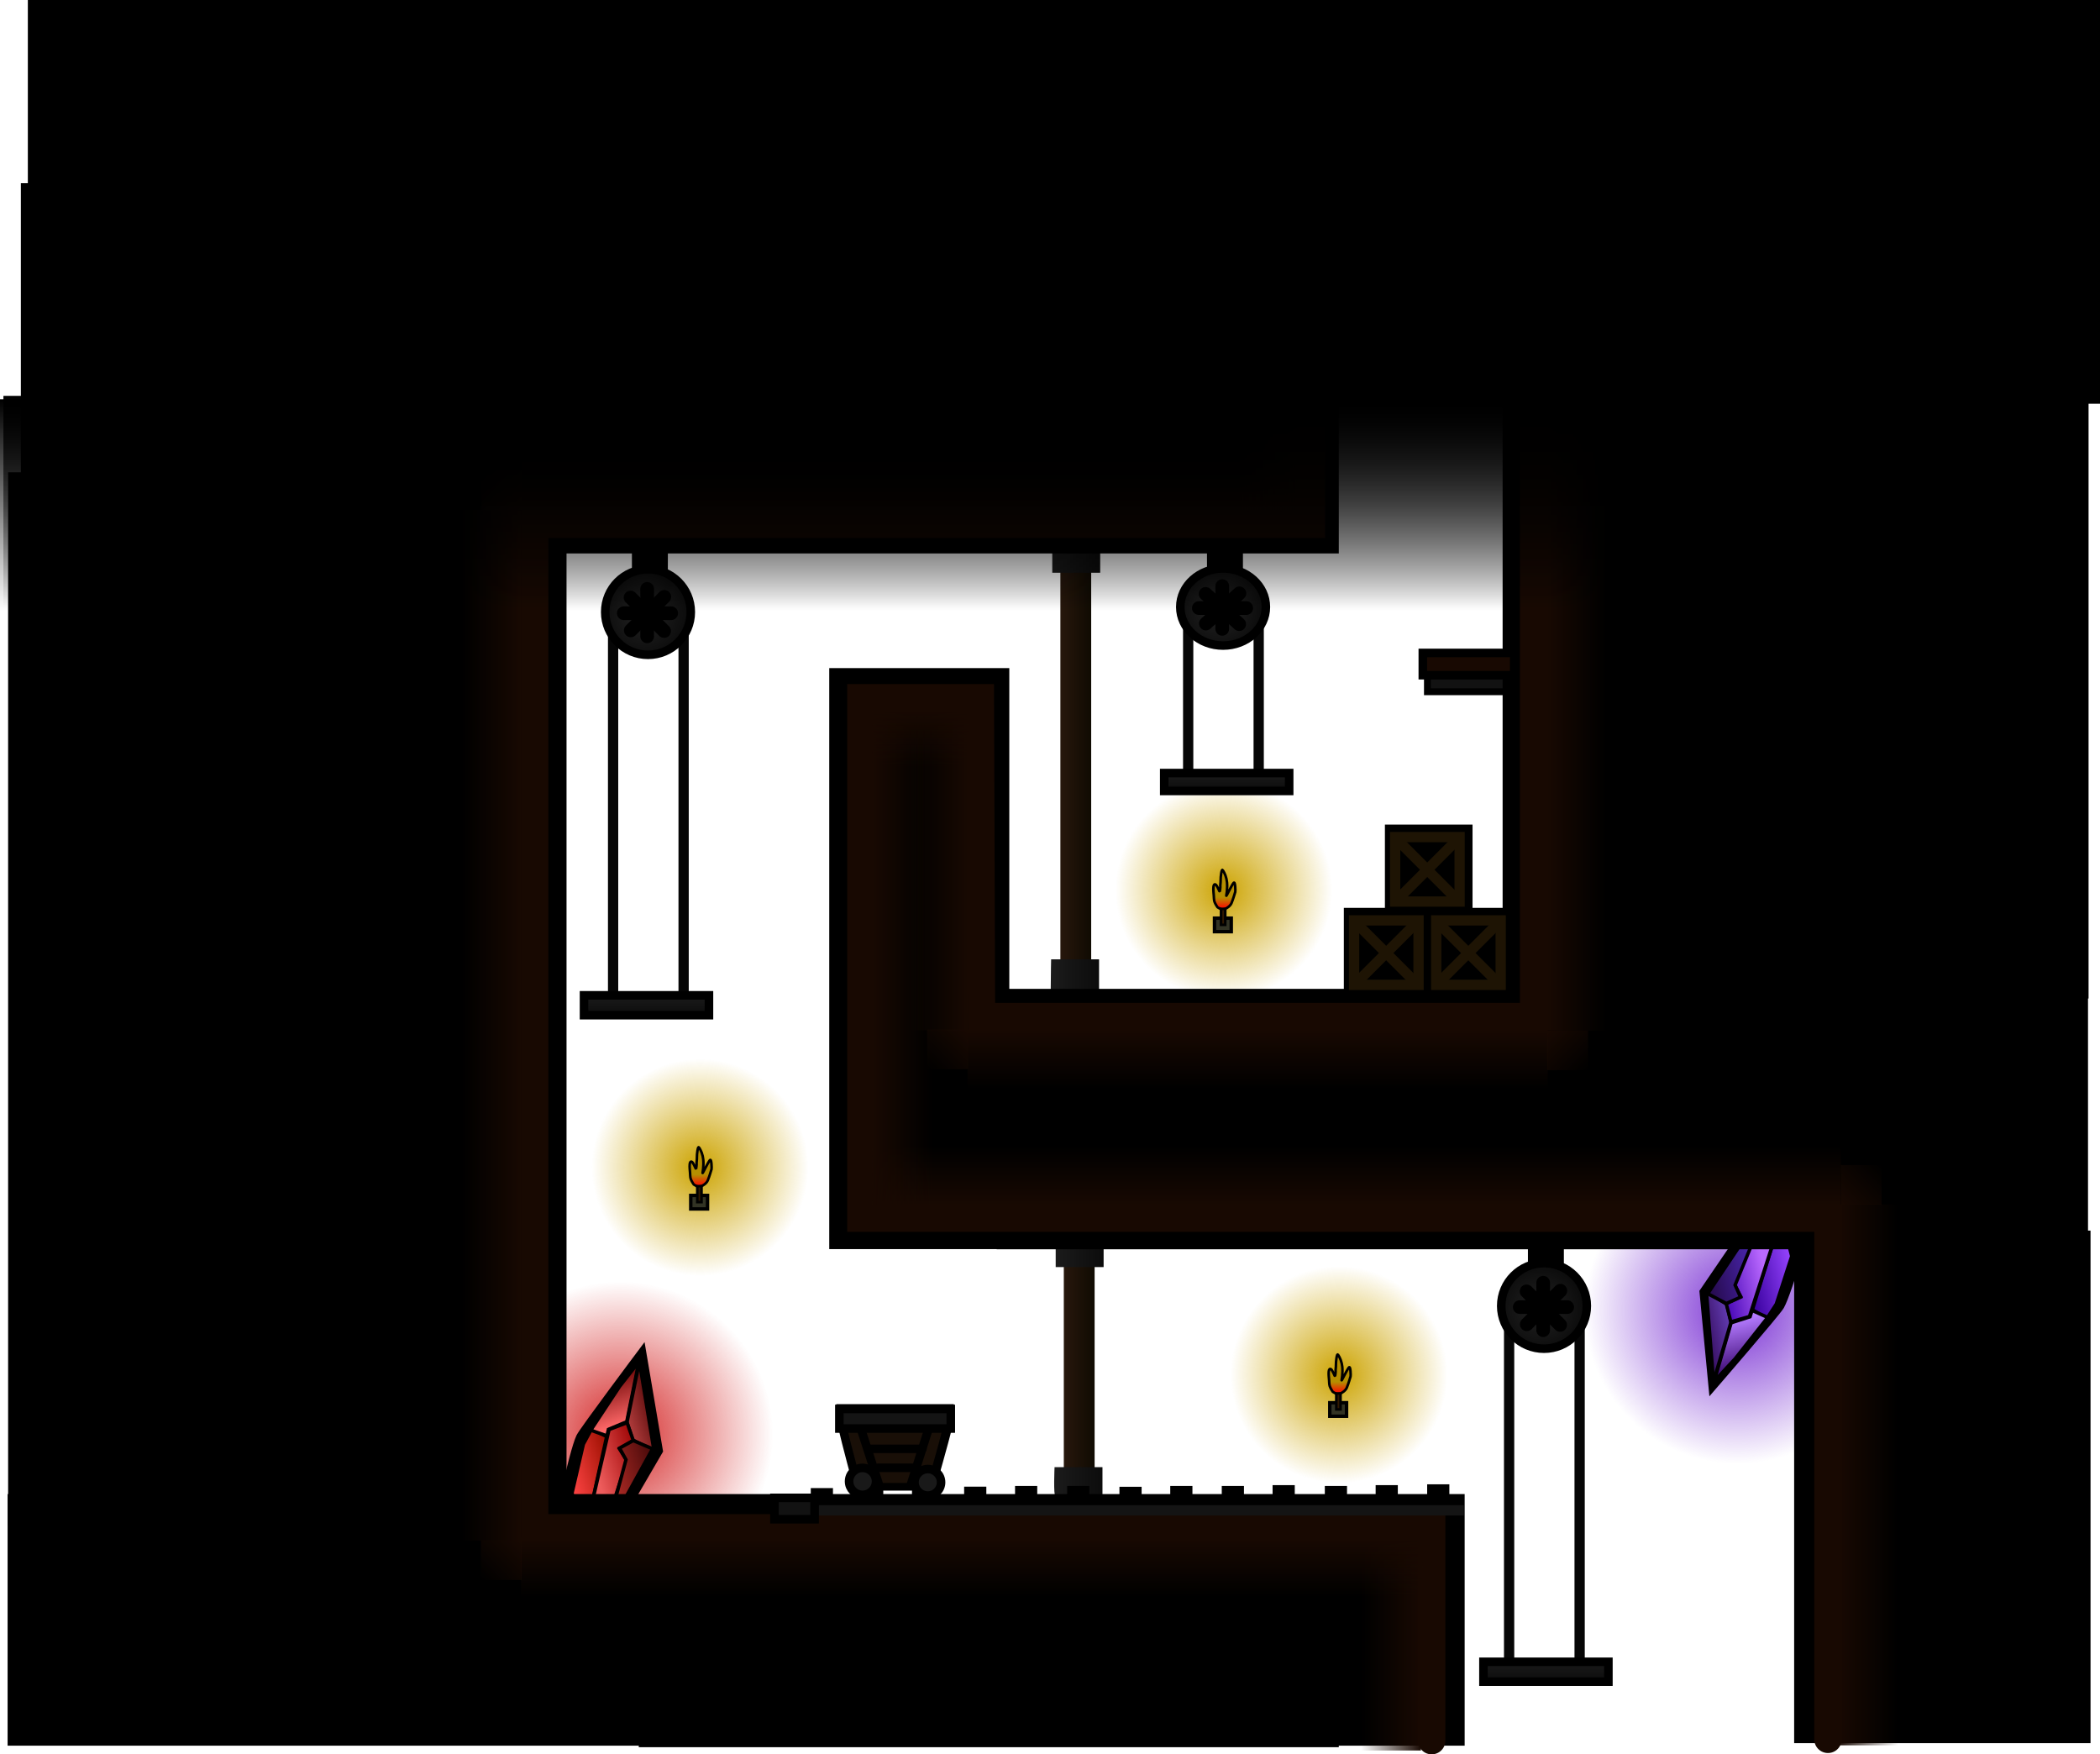 <svg version="1.1" xmlns="http://www.w3.org/2000/svg" xmlns:xlink="http://www.w3.org/1999/xlink" width="613.482" height="512.48" viewBox="0,0,613.482,512.48"><defs><linearGradient x1="193.644" y1="-7.954" x2="184.644" y2="-7.954" gradientUnits="userSpaceOnUse" id="color-1"><stop offset="0" stop-color="#100b02"/><stop offset="1" stop-color="#27170c"/></linearGradient><linearGradient x1="196.274" y1="13.039" x2="182.274" y2="13.039" gradientUnits="userSpaceOnUse" id="color-2"><stop offset="0" stop-color="#0c0c0c"/><stop offset="1" stop-color="#1b1b1b"/></linearGradient><linearGradient x1="195.941" y1="143.469" x2="181.941" y2="143.469" gradientUnits="userSpaceOnUse" id="color-3"><stop offset="0" stop-color="#0c0c0c"/><stop offset="1" stop-color="#1b1b1b"/></linearGradient><linearGradient x1="194.644" y1="209.933" x2="185.644" y2="209.933" gradientUnits="userSpaceOnUse" id="color-4"><stop offset="0" stop-color="#100b02"/><stop offset="1" stop-color="#27170c"/></linearGradient><linearGradient x1="197.274" y1="220.799" x2="183.274" y2="220.799" gradientUnits="userSpaceOnUse" id="color-5"><stop offset="0" stop-color="#0c0c0c"/><stop offset="1" stop-color="#1b1b1b"/></linearGradient><linearGradient x1="196.941" y1="288.308" x2="182.941" y2="288.308" gradientUnits="userSpaceOnUse" id="color-6"><stop offset="0" stop-color="#0c0c0c"/><stop offset="1" stop-color="#1b1b1b"/></linearGradient><radialGradient cx="232.373" cy="115.983" r="31.688" gradientUnits="userSpaceOnUse" id="color-7"><stop offset="0" stop-color="#cca300"/><stop offset="1" stop-color="#cca300" stop-opacity="0"/></radialGradient><linearGradient x1="231.86" y1="118.089" x2="231.86" y2="121.469" gradientUnits="userSpaceOnUse" id="color-8"><stop offset="0" stop-color="#b58f00"/><stop offset="1" stop-color="#ff0000"/></linearGradient><radialGradient cx="382.462" cy="238.874" r="44.667" gradientUnits="userSpaceOnUse" id="color-9"><stop offset="0" stop-color="#7b32d4"/><stop offset="1" stop-color="#7b32d4" stop-opacity="0"/></radialGradient><linearGradient x1="397.197" y1="218.719" x2="383.16" y2="221.91" gradientUnits="userSpaceOnUse" id="color-10"><stop offset="0" stop-color="#9644ff"/><stop offset="1" stop-color="#37009c"/></linearGradient><linearGradient x1="380.195" y1="241.99" x2="383.751" y2="257.639" gradientUnits="userSpaceOnUse" id="color-11"><stop offset="0" stop-color="#b47bff"/><stop offset="1" stop-color="#320067"/></linearGradient><linearGradient x1="382.771" y1="244.496" x2="372.535" y2="246.822" gradientUnits="userSpaceOnUse" id="color-12"><stop offset="0" stop-color="#6b45c2"/><stop offset="1" stop-color="#340c5c"/></linearGradient><linearGradient x1="389.363" y1="222.346" x2="375.326" y2="225.536" gradientUnits="userSpaceOnUse" id="color-13"><stop offset="0" stop-color="#ba69ff"/><stop offset="1" stop-color="#3f00b0"/></linearGradient><linearGradient x1="390.547" y1="225.688" x2="373.382" y2="229.589" gradientUnits="userSpaceOnUse" id="color-14"><stop offset="0" stop-color="#512bc2"/><stop offset="1" stop-color="#250a4b"/></linearGradient><linearGradient x1="63.731" y1="146.699" x2="63.731" y2="152.499" gradientUnits="userSpaceOnUse" id="color-15"><stop offset="0" stop-color="#1b1b1b"/><stop offset="1" stop-color="#0c0c0c"/></linearGradient><radialGradient cx="63.141" cy="35.514" r="12.5" gradientUnits="userSpaceOnUse" id="color-16"><stop offset="0" stop-color="#232323"/><stop offset="1" stop-color="#0c0c0c"/></radialGradient><radialGradient cx="56.063" cy="274.973" r="44.667" gradientUnits="userSpaceOnUse" id="color-17"><stop offset="0" stop-color="#d42626"/><stop offset="1" stop-color="#d42626" stop-opacity="0"/></radialGradient><linearGradient x1="43.417" y1="296.228" x2="57.135" y2="291.866" gradientUnits="userSpaceOnUse" id="color-18"><stop offset="0" stop-color="#ff4545"/><stop offset="1" stop-color="#9c0f00"/></linearGradient><linearGradient x1="58.396" y1="271.607" x2="53.533" y2="256.313" gradientUnits="userSpaceOnUse" id="color-19"><stop offset="0" stop-color="#ff6969"/><stop offset="1" stop-color="#660000"/></linearGradient><linearGradient x1="55.618" y1="269.327" x2="65.622" y2="266.146" gradientUnits="userSpaceOnUse" id="color-20"><stop offset="0" stop-color="#c24646"/><stop offset="1" stop-color="#5c0c0c"/></linearGradient><linearGradient x1="50.917" y1="291.954" x2="64.635" y2="287.592" gradientUnits="userSpaceOnUse" id="color-21"><stop offset="0" stop-color="#ed5c5c"/><stop offset="1" stop-color="#990000"/></linearGradient><linearGradient x1="49.455" y1="288.724" x2="66.23" y2="283.389" gradientUnits="userSpaceOnUse" id="color-22"><stop offset="0" stop-color="#c7332c"/><stop offset="1" stop-color="#4a0a0a"/></linearGradient><linearGradient x1="399.892" y1="121.327" x2="399.892" y2="103.898" gradientUnits="userSpaceOnUse" id="color-23"><stop offset="0" stop-color="#180902"/><stop offset="1" stop-color="#180902" stop-opacity="0"/></linearGradient><linearGradient x1="15.336" y1="317.509" x2="27.253" y2="305.926" gradientUnits="userSpaceOnUse" id="color-24"><stop offset="0" stop-color="#180902" stop-opacity="0"/><stop offset="1" stop-color="#180902"/></linearGradient><linearGradient x1="289.973" y1="336.55" x2="272.545" y2="336.55" gradientUnits="userSpaceOnUse" id="color-25"><stop offset="0" stop-color="#180902"/><stop offset="1" stop-color="#180902" stop-opacity="0"/></linearGradient><linearGradient x1="158.696" y1="305.169" x2="158.696" y2="322.597" gradientUnits="userSpaceOnUse" id="color-26"><stop offset="0" stop-color="#180902"/><stop offset="1" stop-color="#180902" stop-opacity="0"/></linearGradient><linearGradient x1="168.429" y1="31.133" x2="185.858" y2="31.133" gradientUnits="userSpaceOnUse" id="color-27"><stop offset="0" stop-color="#180902"/><stop offset="1" stop-color="#180902" stop-opacity="0"/></linearGradient><linearGradient x1="411.971" y1="286.793" x2="429.4" y2="286.793" gradientUnits="userSpaceOnUse" id="color-28"><stop offset="0" stop-color="#180902"/><stop offset="1" stop-color="#180902" stop-opacity="0"/></linearGradient><linearGradient x1="233.231" y1="81.772" x2="233.231" y2="86.999" gradientUnits="userSpaceOnUse" id="color-29"><stop offset="0" stop-color="#1b1b1b"/><stop offset="1" stop-color="#0c0c0c"/></linearGradient><radialGradient cx="231.141" cy="33.966" r="12.5" gradientUnits="userSpaceOnUse" id="color-30"><stop offset="0" stop-color="#232323"/><stop offset="1" stop-color="#0c0c0c"/></radialGradient><linearGradient x1="424.57" y1="196.287" x2="412.653" y2="207.87" gradientUnits="userSpaceOnUse" id="color-31"><stop offset="0" stop-color="#180902" stop-opacity="0"/><stop offset="1" stop-color="#180902"/></linearGradient><linearGradient x1="145.678" y1="168.295" x2="157.595" y2="156.712" gradientUnits="userSpaceOnUse" id="color-32"><stop offset="0" stop-color="#180902" stop-opacity="0"/><stop offset="1" stop-color="#180902"/></linearGradient><linearGradient x1="271.161" y1="207.936" x2="271.161" y2="190.507" gradientUnits="userSpaceOnUse" id="color-33"><stop offset="0" stop-color="#180902"/><stop offset="1" stop-color="#180902" stop-opacity="0"/></linearGradient><linearGradient x1="129.947" y1="135.388" x2="147.376" y2="135.388" gradientUnits="userSpaceOnUse" id="color-34"><stop offset="0" stop-color="#180902"/><stop offset="1" stop-color="#180902" stop-opacity="0"/></linearGradient><linearGradient x1="157.667" y1="109.888" x2="140.239" y2="109.888" gradientUnits="userSpaceOnUse" id="color-35"><stop offset="0" stop-color="#180902"/><stop offset="1" stop-color="#180902" stop-opacity="0"/></linearGradient><linearGradient x1="143.853" y1="62.774" x2="143.853" y2="80.202" gradientUnits="userSpaceOnUse" id="color-36"><stop offset="0" stop-color="#180902"/><stop offset="1" stop-color="#180902" stop-opacity="0"/></linearGradient><linearGradient x1="242.273" y1="156.774" x2="242.273" y2="174.202" gradientUnits="userSpaceOnUse" id="color-37"><stop offset="0" stop-color="#180902"/><stop offset="1" stop-color="#180902" stop-opacity="0"/></linearGradient><linearGradient x1="338.793" y1="168.57" x2="326.876" y2="156.987" gradientUnits="userSpaceOnUse" id="color-38"><stop offset="0" stop-color="#180902" stop-opacity="0"/><stop offset="1" stop-color="#180902"/></linearGradient><linearGradient x1="326.809" y1="65.238" x2="344.237" y2="65.238" gradientUnits="userSpaceOnUse" id="color-39"><stop offset="0" stop-color="#180902"/><stop offset="1" stop-color="#180902" stop-opacity="0"/></linearGradient><linearGradient x1="140.648" y1="5.178" x2="140.648" y2="-12.25" gradientUnits="userSpaceOnUse" id="color-40"><stop offset="0" stop-color="#180902"/><stop offset="1" stop-color="#180902" stop-opacity="0"/></linearGradient><linearGradient x1="254.237" y1="-10.637" x2="236.809" y2="-10.637" gradientUnits="userSpaceOnUse" id="color-41"><stop offset="0" stop-color="#180902"/><stop offset="1" stop-color="#180902" stop-opacity="0"/></linearGradient><linearGradient x1="15.428" y1="-6.622" x2="27.345" y2="4.962" gradientUnits="userSpaceOnUse" id="color-42"><stop offset="0" stop-color="#180902" stop-opacity="0"/><stop offset="1" stop-color="#180902"/></linearGradient><linearGradient x1="27.243" y1="155.464" x2="9.815" y2="155.464" gradientUnits="userSpaceOnUse" id="color-43"><stop offset="0" stop-color="#180902"/><stop offset="1" stop-color="#180902" stop-opacity="0"/></linearGradient><radialGradient cx="79.373" cy="196.983" r="31.688" gradientUnits="userSpaceOnUse" id="color-44"><stop offset="0" stop-color="#cca300"/><stop offset="1" stop-color="#cca300" stop-opacity="0"/></radialGradient><linearGradient x1="78.86" y1="199.089" x2="78.86" y2="202.469" gradientUnits="userSpaceOnUse" id="color-45"><stop offset="0" stop-color="#b58f00"/><stop offset="1" stop-color="#ff0000"/></linearGradient><radialGradient cx="266.055" cy="257.539" r="31.688" gradientUnits="userSpaceOnUse" id="color-46"><stop offset="0" stop-color="#cca300"/><stop offset="1" stop-color="#cca300" stop-opacity="0"/></radialGradient><linearGradient x1="265.541" y1="259.645" x2="265.541" y2="263.024" gradientUnits="userSpaceOnUse" id="color-47"><stop offset="0" stop-color="#b58f00"/><stop offset="1" stop-color="#ff0000"/></linearGradient><linearGradient x1="180.37" y1="-28.414" x2="180.37" y2="33.586" gradientUnits="userSpaceOnUse" id="color-48"><stop offset="0" stop-color="#000000"/><stop offset="1" stop-color="#000000" stop-opacity="0"/></linearGradient><linearGradient x1="326.487" y1="341.396" x2="326.487" y2="347.196" gradientUnits="userSpaceOnUse" id="color-49"><stop offset="0" stop-color="#1b1b1b"/><stop offset="1" stop-color="#0c0c0c"/></linearGradient><radialGradient cx="324.897" cy="238.21" r="12.5" gradientUnits="userSpaceOnUse" id="color-50"><stop offset="0" stop-color="#232323"/><stop offset="1" stop-color="#0c0c0c"/></radialGradient><linearGradient x1="179.37" y1="-27.414" x2="179.37" y2="34.586" gradientUnits="userSpaceOnUse" id="color-51"><stop offset="0" stop-color="#000000"/><stop offset="1" stop-color="#000000" stop-opacity="0"/></linearGradient></defs><g transform="translate(125.13,144.054)"><g data-paper-data="{&quot;isPaintingLayer&quot;:true}" fill-rule="nonzero" stroke-linejoin="miter" stroke-miterlimit="10" stroke-dasharray="" stroke-dashoffset="0" style="mix-blend-mode: normal"><path d="M291.868,58.019v-5.5h26.905v5.5z" fill="#121212" stroke="#000000" stroke-width="2" stroke-linecap="butt"/><g data-paper-data="{&quot;index&quot;:null}" stroke="none" stroke-width="0" stroke-linecap="butt"><path d="M184.644,140.465v-130.79h9v130.79z" fill="url(#color-1)"/><path d="M182.274,23.255v-15.55h14v15.55z" fill="url(#color-2)"/><path d="M182.207,152.53c-0.642,-0.157 -0.267,-16.348 -0.267,-16.348h14v16.527c0,0 -11.698,0.318 -13.733,-0.179z" fill="url(#color-3)"/></g><g data-paper-data="{&quot;index&quot;:null}" stroke="none" stroke-width="0" stroke-linecap="butt"><path d="M185.644,286.753v-67.695h9v67.695z" fill="url(#color-4)"/><path d="M183.274,226.087v-8.049h14v8.049z" fill="url(#color-5)"/><path d="M183.207,292.998c-0.642,-0.081 -0.267,-8.461 -0.267,-8.461h14v8.554c0,0 -11.698,0.165 -13.733,-0.093z" fill="url(#color-6)"/></g><g data-paper-data="{&quot;index&quot;:null}" stroke="#000000" stroke-linecap="butt"><path d="M232.373,147.671c-17.501,0 -31.688,-14.187 -31.688,-31.688c0,-17.501 14.187,-31.688 31.688,-31.688c17.501,0 31.688,14.187 31.688,31.688c0,17.501 -14.187,31.688 -31.688,31.688z" fill="url(#color-7)" stroke-width="0"/><path d="M234.564,124.155v3.952h-4.9v-3.952z" fill="#323324" stroke-width="1"/><path d="M232.053,110.116c0.597,0.806 1.139,2.186 1.268,3.586c0.172,1.856 -0.186,3.708 -0.204,3.9c-0.029,0.318 1.609,-3.173 2.139,-3.756c0.507,-0.557 0.547,2.407 0.482,2.621c-0.094,0.305 -0.618,2.128 -1.1,3.29c-0.403,0.97 -1.552,1.557 -1.766,1.654c-0.275,0.124 -0.747,0.199 -1.013,0.199c-0.157,0 -1.173,-0.501 -1.317,-0.64c-0.05,-0.048 -0.705,-1.069 -0.882,-1.629c-0.177,-0.559 -0.151,-1.188 -0.2,-1.782c-0.055,-0.676 -0.186,-1.812 -0.097,-2.556c0.035,-0.292 0.103,-0.523 0.223,-0.643c0.157,-0.157 0.426,-0.107 0.662,0.238c0.405,0.591 0.933,1.928 0.952,1.858c0.073,-0.269 0.189,-1.235 0.178,-1.326c-0.075,-0.59 0.107,-1.294 0.084,-2.086c-0.026,-0.884 0.253,-3.387 0.592,-2.929z" fill="url(#color-8)" stroke-width="0.75"/><path d="M231.57,126.109v-4.666h1.239v4.666z" fill="#311800" stroke-width="0.75"/></g><g stroke-linecap="butt"><path d="M400.453,279.757c-22.579,9.936 -48.938,-0.313 -58.874,-22.892c-9.936,-22.579 0.313,-48.938 22.892,-58.874c22.579,-9.936 48.938,0.313 58.874,22.892c9.936,22.579 -0.313,48.938 -22.892,58.874z" data-paper-data="{&quot;index&quot;:null}" fill="url(#color-9)" stroke="none" stroke-width="NaN"/><path d="M403.86,210.024c0,0 -6.572,23.143 -8.973,27.398c-1.012,1.793 -19.675,23.38 -19.675,23.38l-2.607,-27.444l18.366,-26.93z" data-paper-data="{&quot;index&quot;:null}" fill="#000000" stroke="#000000" stroke-width="2.5"/><g data-paper-data="{&quot;index&quot;:null}" stroke="#000000" stroke-width="1"><g><path d="M394.071,215.189l2.488,0.91l1.736,6.803l-4.516,13.998l-2.765,4.236l-4.116,-2.536c0,0 -0.04,-0.18 0.062,-0.535c0.705,-2.459 7.112,-22.875 7.112,-22.875z" fill="url(#color-10)"/><path d="M386.702,238.739l4.577,2.055l-9.484,12.031l-6.193,6.666l4.993,-17.121l5.524,-1.773z" fill="url(#color-11)"/><path d="M373.376,233.235l5.933,3.696l1.239,5.231l-5.117,17.398z" fill="url(#color-12)"/></g><path d="M386.865,218.291l6.64,-1.248l-7.561,23.481l-5.425,1.559l-1.364,-5.315l4.255,-2.07l-1.965,-3.746z" fill="url(#color-13)"/><path d="M387.089,218.336l-5.337,13.009l1.588,3.532l-4.163,1.85l-5.425,-2.869l9.51,-14.235z" fill="url(#color-14)"/></g></g><g><g fill="none" stroke="#060606" stroke-width="3" stroke-linecap="round"><path d="M74.577,146.36v-108.25"/><path d="M53.977,37.832v108.714"/></g><path d="M45.481,152.499v-5.8h36.5v5.8z" fill="url(#color-15)" stroke="#000000" stroke-width="2.5" stroke-linecap="butt"/><g stroke="#000000" stroke-width="2.5" stroke-linecap="butt"><path d="M60.724,25.314v-10.542h8v10.542z" fill="#000000"/><path d="M51.675,34.732c0,-6.904 5.596,-12.5 12.5,-12.5c6.904,0 12.5,5.596 12.5,12.5c0,6.904 -5.596,12.5 -12.5,12.5c-6.904,0 -12.5,-5.596 -12.5,-12.5z" fill="url(#color-16)"/></g><g fill="none" stroke="#000000" stroke-width="4" stroke-linecap="round"><g><path d="M59.146,40.095l9.798,-9.798"/><path d="M68.881,40.288l-9.798,-9.798"/></g><g><path d="M63.928,27.968v13.857"/><path d="M57.09,35.078h13.857"/></g></g></g><path d="M80.314,312.484c-20.716,13.393 -48.368,7.457 -61.761,-13.259c-13.393,-20.716 -7.457,-48.368 13.259,-61.761c20.716,-13.393 48.368,-7.457 61.761,13.259c13.393,20.716 7.457,48.368 -13.259,61.761z" fill="url(#color-17)" stroke="none" stroke-width="NaN" stroke-linecap="butt"/><path d="M37.37,303.727c0,0 4.949,-23.543 7.048,-27.955c0.885,-1.859 18.004,-24.69 18.004,-24.69l4.85,28.657l-15.333,26.337z" data-paper-data="{&quot;index&quot;:null}" fill="#000000" stroke="#000000" stroke-width="2.5" stroke-linecap="butt"/><g stroke="#000000" stroke-width="1" stroke-linecap="butt"><g><path d="M46.83,299.482l-2.556,-0.697l-2.303,-6.632l3.32,-14.328l2.398,-4.454l4.315,2.18c0,0 0.055,0.176 -0.017,0.538c-0.187,0.947 -5.158,23.394 -5.158,23.394z" fill="url(#color-18)"/><path d="M52.187,275.395l-4.734,-1.662l8.436,-12.788l5.609,-7.164l-3.532,17.481l-5.354,2.233z" fill="url(#color-19)"/><path d="M65.93,279.756l-6.223,-3.183l-1.675,-5.108l3.632,-17.767z" fill="url(#color-20)"/></g><path d="M53.748,295.783l-3.623,6.067l-2.889,-4.264l5.554,-24.035l5.274,-2.011l1.807,5.181l-4.066,2.421l2.274,3.567z" fill="url(#color-21)"/><path d="M53.945,296.437l3.798,-14.091l-1.88,-3.385l3.993,-2.194l5.647,2.401l-8.275,14.986z" fill="url(#color-22)"/></g><path d="M167.281,219.634v-73.574h316.318v73.574z" fill="#000000" stroke="#000000" stroke-width="2.5" stroke-linecap="butt"/><path d="M117.123,220.837v-169.724h52.598v169.724z" fill="#000000" stroke="none" stroke-width="0" stroke-linecap="butt"/><path d="M485.009,-90.645v238.28h-171.171v-238.28z" data-paper-data="{&quot;index&quot;:null}" fill="#000000" stroke="none" stroke-width="0" stroke-linecap="butt"/><path d="M265.976,-90.534v108.155h-385.011v-108.155z" data-paper-data="{&quot;index&quot;:null}" fill="#000000" stroke="none" stroke-width="0" stroke-linecap="butt"/><path d="M-122.759,301.715v-307.808h163.132v307.808z" fill="#000000" stroke="none" stroke-width="0" stroke-linecap="butt"/><path d="M301.496,293.643v71h-423.154v-71z" data-paper-data="{&quot;index&quot;:null}" fill="#000000" stroke="#000000" stroke-width="2.5" stroke-linecap="butt"/><path d="M293.111,364.426v-62.161h-262.045v-293.175h226.9v-95.858" data-paper-data="{&quot;index&quot;:null}" fill="none" stroke="#180902" stroke-width="8" stroke-linecap="round"/><path d="" data-paper-data="{&quot;index&quot;:null}" fill="url(#color-23)" stroke="none" stroke-width="0" stroke-linecap="butt"/><path d="M484.337,216.678v147.231h-84.084v-147.231z" data-paper-data="{&quot;index&quot;:null}" fill="#000000" stroke="#000000" stroke-width="2.5" stroke-linecap="butt"/><path d="M15.336,305.926h11.917v11.583h-11.917z" data-paper-data="{&quot;index&quot;:null}" fill="url(#color-24)" stroke="none" stroke-width="0" stroke-linecap="butt"/><path d="M272.545,305.796h17.429v61.507h-17.429z" data-paper-data="{&quot;index&quot;:null}" fill="url(#color-25)" stroke="none" stroke-width="0" stroke-linecap="butt"/><path d="M27.047,322.597v-17.429h263.299v17.429z" data-paper-data="{&quot;index&quot;:null}" fill="url(#color-26)" stroke="none" stroke-width="0" stroke-linecap="butt"/><path d="M408.88,364.041v-152.25h-282.514v-152.021h34.894l0.333,93.145h161.309v-237.279" data-paper-data="{&quot;index&quot;:null}" fill="none" stroke="#180902" stroke-width="8" stroke-linecap="round"/><path d="" data-paper-data="{&quot;index&quot;:null}" fill="url(#color-27)" stroke="none" stroke-width="0" stroke-linecap="butt"/><path d="M429.4,365.795h-17.429c0,0 0,-122.701 0,-144.987c0,-6.678 0,-13.018 0,-13.018h17.429z" data-paper-data="{&quot;index&quot;:null}" fill="url(#color-28)" stroke="none" stroke-width="0" stroke-linecap="butt"/><path d="M61.476,366.338v-9.904h204.5v9.904z" fill="#000000" stroke="none" stroke-width="0" stroke-linecap="butt"/><g><g fill="none" stroke="#060606" stroke-width="3" stroke-linecap="round"><path d="M242.577,82.446v-46.139"/><path d="M221.977,36.055v46.558"/></g><path d="M214.981,86.999v-5.227h36.5v5.227z" fill="url(#color-29)" stroke="#000000" stroke-width="2.5" stroke-linecap="butt"/><g stroke="#000000" stroke-width="2.5" stroke-linecap="butt"><path d="M228.724,24.773v-9.501h8v9.501z" fill="#000000"/><path d="M219.675,33.262c0,-6.222 5.596,-11.266 12.5,-11.266c6.904,0 12.5,5.044 12.5,11.266c0,6.222 -5.596,11.266 -12.5,11.266c-6.904,0 -12.5,-5.044 -12.5,-11.266z" fill="url(#color-30)"/></g><g fill="none" stroke="#000000" stroke-width="4" stroke-linecap="round"><g><path d="M236.945,29.264l-9.798,8.831"/><path d="M236.881,38.269l-9.798,-8.831"/></g><g><path d="M231.928,39.654v-12.489"/><path d="M225.09,33.573h13.857"/></g></g></g><path d="M424.57,207.87h-11.917v-11.583h11.917z" data-paper-data="{&quot;index&quot;:null}" fill="url(#color-31)" stroke="none" stroke-width="0" stroke-linecap="butt"/><path d="M145.678,156.712h11.917v11.583h-11.917z" data-paper-data="{&quot;index&quot;:null}" fill="url(#color-32)" stroke="none" stroke-width="0" stroke-linecap="butt"/><path d="M412.64,190.507v17.429c0,0 -219.735,0 -259.644,0c-11.959,0 -23.313,0 -23.313,0v-17.429z" data-paper-data="{&quot;index&quot;:null}" fill="url(#color-33)" stroke="none" stroke-width="0" stroke-linecap="butt"/><path d="M147.376,207.867h-17.429c0,0 0,-112.569 0,-133.014c0,-6.126 0,-11.943 0,-11.943h17.429z" data-paper-data="{&quot;index&quot;:null}" fill="url(#color-34)" stroke="none" stroke-width="0" stroke-linecap="butt"/><path d="M140.239,62.909h17.429c0,0 0,3.77 0,7.741c0,13.252 0,86.216 0,86.216h-17.429z" data-paper-data="{&quot;index&quot;:null}" fill="url(#color-35)" stroke="none" stroke-width="0" stroke-linecap="butt"/><path d="M129.775,80.202v-17.429c0,0 1.13,0 2.32,0c3.971,0 25.837,0 25.837,0v17.429z" data-paper-data="{&quot;index&quot;:null}" fill="url(#color-36)" stroke="none" stroke-width="0" stroke-linecap="butt"/><path d="M157.517,174.202v-17.429c0,0 6.802,0 13.966,0c23.908,0 155.545,0 155.545,0v17.429z" data-paper-data="{&quot;index&quot;:null}" fill="url(#color-37)" stroke="none" stroke-width="0" stroke-linecap="butt"/><path d="M338.793,168.57h-11.917v-11.583h11.917z" data-paper-data="{&quot;index&quot;:null}" fill="url(#color-38)" stroke="none" stroke-width="0" stroke-linecap="butt"/><path d="M344.237,156.993h-17.429c0,0 0,-7.364 0,-15.12c0,-25.883 0,-168.391 0,-168.391h17.429z" data-paper-data="{&quot;index&quot;:null}" fill="url(#color-39)" stroke="none" stroke-width="0" stroke-linecap="butt"/><path d="M254.028,-12.25v17.429c0,0 -9.099,0 -18.683,0c-31.983,0 -208.078,0 -208.078,0v-17.429z" data-paper-data="{&quot;index&quot;:null}" fill="url(#color-40)" stroke="none" stroke-width="0" stroke-linecap="butt"/><path d="M236.809,-26.517h17.429c0,0 0,1.274 0,2.617c0,4.48 0,29.144 0,29.144h-17.429z" data-paper-data="{&quot;index&quot;:null}" fill="url(#color-41)" stroke="none" stroke-width="0" stroke-linecap="butt"/><path d="M-116.997,-26.114v-117.94h605.349v117.94z" fill="#000000" stroke="none" stroke-width="NaN" stroke-linecap="butt"/><path d="M15.428,-6.622h11.917v11.583h-11.917z" data-paper-data="{&quot;index&quot;:null}" fill="url(#color-42)" stroke="none" stroke-width="0" stroke-linecap="butt"/><path d="M9.815,4.917h17.429c0,0 0,12.082 0,24.807c0,42.467 0,276.287 0,276.287h-17.429z" data-paper-data="{&quot;index&quot;:null}" fill="url(#color-43)" stroke="none" stroke-width="0" stroke-linecap="butt"/><g><g><path d="M268.701,145.501v-23.098h23.098v23.098z" fill="#000000" stroke="#000000" stroke-width="2.5" stroke-linecap="butt"/><path d="M270.44,143.642v-18.833h18.833v18.833z" fill="none" stroke="#1e1404" stroke-width="3" stroke-linecap="butt"/><path d="M288.024,142.559l-16.583,-16.583" fill="none" stroke="#1e1404" stroke-width="3" stroke-linecap="round"/><path d="M288.19,125.976l-16.583,16.583" data-paper-data="{&quot;index&quot;:null}" fill="none" stroke="#1e1404" stroke-width="3" stroke-linecap="round"/></g><g><path d="M292.701,145.501v-23.098h23.098v23.098z" fill="#000000" stroke="#000000" stroke-width="2.5" stroke-linecap="butt"/><path d="M294.44,143.642v-18.833h18.833v18.833z" fill="none" stroke="#1e1404" stroke-width="3" stroke-linecap="butt"/><path d="M312.024,142.559l-16.583,-16.583" fill="none" stroke="#1e1404" stroke-width="3" stroke-linecap="round"/><path d="M295.607,142.559l16.583,-16.583" data-paper-data="{&quot;index&quot;:null}" fill="none" stroke="#1e1404" stroke-width="3" stroke-linecap="round"/></g><g><path d="M280.701,121.168v-23.098h23.098v23.098z" fill="#000000" stroke="#000000" stroke-width="2.5" stroke-linecap="butt"/><path d="M282.44,119.309v-18.833h18.833v18.833z" fill="none" stroke="#1e1404" stroke-width="3" stroke-linecap="butt"/><path d="M283.44,101.642l16.583,16.583" fill="none" stroke="#1e1404" stroke-width="3" stroke-linecap="round"/><path d="M283.607,118.226l16.583,-16.583" data-paper-data="{&quot;index&quot;:null}" fill="none" stroke="#1e1404" stroke-width="3" stroke-linecap="round"/></g></g><path d="M290.523,53.185v-6.5h26.692v6.5z" fill="#180902" stroke="#000000" stroke-width="2.5" stroke-linecap="butt"/><g data-paper-data="{&quot;index&quot;:null}" stroke="#000000" stroke-linecap="butt"><path d="M79.373,228.671c-17.501,0 -31.688,-14.187 -31.688,-31.688c0,-17.501 14.187,-31.688 31.688,-31.688c17.501,0 31.688,14.187 31.688,31.688c0,17.501 -14.187,31.688 -31.688,31.688z" fill="url(#color-44)" stroke-width="0"/><path d="M81.564,205.155v3.952h-4.9v-3.952z" fill="#323324" stroke-width="1"/><path d="M79.053,191.116c0.597,0.806 1.139,2.186 1.268,3.586c0.172,1.856 -0.186,3.708 -0.204,3.9c-0.029,0.318 1.609,-3.173 2.139,-3.756c0.507,-0.557 0.547,2.407 0.482,2.621c-0.094,0.305 -0.618,2.128 -1.1,3.29c-0.403,0.97 -1.552,1.557 -1.766,1.654c-0.275,0.124 -0.747,0.199 -1.013,0.199c-0.157,0 -1.173,-0.501 -1.317,-0.64c-0.05,-0.048 -0.705,-1.069 -0.882,-1.629c-0.177,-0.559 -0.151,-1.188 -0.2,-1.782c-0.055,-0.676 -0.186,-1.812 -0.097,-2.556c0.035,-0.292 0.103,-0.523 0.223,-0.643c0.157,-0.157 0.426,-0.107 0.662,0.238c0.405,0.591 0.933,1.928 0.952,1.858c0.073,-0.269 0.189,-1.235 0.178,-1.326c-0.075,-0.59 0.107,-1.294 0.084,-2.086c-0.026,-0.884 0.253,-3.387 0.592,-2.929z" fill="url(#color-45)" stroke-width="0.75"/><path d="M78.57,207.109v-4.666h1.239v4.666z" fill="#311800" stroke-width="0.75"/></g><g data-paper-data="{&quot;index&quot;:null}"><path d="M291.794,293.967v-4.422h6.481v4.422z" fill="#000000" stroke="#333333" stroke-width="0" stroke-linecap="butt"/><path d="M276.741,294.207v-4.423h6.481v4.423z" fill="#000000" stroke="#333333" stroke-width="0" stroke-linecap="butt"/><path d="M261.897,294.448v-4.422h6.481v4.422z" fill="#000000" stroke="#333333" stroke-width="0" stroke-linecap="butt"/><path d="M246.635,294.207v-4.423h6.481v4.423z" fill="#000000" stroke="#333333" stroke-width="0" stroke-linecap="butt"/><path d="M238.272,290.025v4.422h-6.481v-4.422z" data-paper-data="{&quot;index&quot;:null}" fill="#000000" stroke="#333333" stroke-width="0" stroke-linecap="butt"/><path d="M223.22,290.025v4.423h-6.481v-4.423z" data-paper-data="{&quot;index&quot;:null}" fill="#000000" stroke="#333333" stroke-width="0" stroke-linecap="butt"/><path d="M208.376,290.266v4.422h-6.481v-4.422z" data-paper-data="{&quot;index&quot;:null}" fill="#000000" stroke="#333333" stroke-width="0" stroke-linecap="butt"/><path d="M193.114,290.025v4.423h-6.481v-4.423z" data-paper-data="{&quot;index&quot;:null}" fill="#000000" stroke="#333333" stroke-width="0" stroke-linecap="butt"/><path d="M177.882,290.025v4.423h-6.481v-4.423z" data-paper-data="{&quot;index&quot;:null}" fill="#000000" stroke="#333333" stroke-width="0" stroke-linecap="butt"/><path d="M163.008,290.232v4.423h-6.481v-4.423z" data-paper-data="{&quot;index&quot;:null}" fill="#000000" stroke="#333333" stroke-width="0" stroke-linecap="butt"/><path d="M147.776,290.438v4.423h-6.481v-4.423z" data-paper-data="{&quot;index&quot;:null}" fill="#000000" stroke="#333333" stroke-width="0" stroke-linecap="butt"/><path d="M132.903,290.644v4.423h-6.481v-4.423z" data-paper-data="{&quot;index&quot;:null}" fill="#000000" stroke="#333333" stroke-width="0" stroke-linecap="butt"/><path d="M118.208,290.644v4.423h-6.481v-4.423z" data-paper-data="{&quot;index&quot;:null}" fill="#000000" stroke="#333333" stroke-width="0" stroke-linecap="butt"/><path d="M113.754,297.145h-3.548h192.3h-2.159" fill="none" stroke="#141414" stroke-width="3" stroke-linecap="round"/></g><g data-paper-data="{&quot;index&quot;:null}" stroke="#000000"><path d="M125.451,290.142c0,0 -3.583,-13.288 -4.475,-17.351c-0.453,-2.063 -0.525,-5.417 -0.525,-5.417h31.818c0,0 0.025,3.145 -0.514,5.484c-0.957,4.152 -4.736,17.284 -4.736,17.284z" fill="#000000" stroke-width="2.5" stroke-linecap="butt"/><path d="M126.506,289.142c0,0 -3.213,-11.795 -4.013,-15.403c-0.406,-1.832 -0.471,-4.808 -0.471,-4.808h28.532c0,0 0.022,2.792 -0.461,4.868c-0.859,3.686 -4.247,15.343 -4.247,15.343z" fill="#190f07" stroke-width="0" stroke-linecap="butt"/><path d="M120.076,273.256v-5.725h32.55v5.725z" fill="#141414" stroke-width="2.5" stroke-linecap="butt"/><path d="M145.917,274.041l-5,15.714" fill="none" stroke-width="2.5" stroke-linecap="round"/><path d="M145.914,292.831c-2.14,0 -3.875,-1.735 -3.875,-3.875c0,-2.14 1.735,-3.875 3.875,-3.875c2.14,0 3.875,1.735 3.875,3.875c0,2.14 -1.735,3.875 -3.875,3.875z" fill="#191919" stroke-width="2.5" stroke-linecap="butt"/><path d="M126.649,274.201l5.125,15.839" data-paper-data="{&quot;index&quot;:null}" fill="none" stroke-width="2.5" stroke-linecap="round"/><path d="M126.851,292.622c-2.175,0 -3.938,-1.763 -3.938,-3.938c0,-2.175 1.763,-3.938 3.938,-3.938c2.175,0 3.938,1.763 3.938,3.938c0,2.175 -1.763,3.938 -3.938,3.938z" fill="#191919" stroke-width="2.5" stroke-linecap="butt"/><path d="M144.345,279.183h-15.429" fill="none" stroke-width="2.5" stroke-linecap="round"/><path d="M141.917,284.723h-10.571" fill="none" stroke-width="2.5" stroke-linecap="round"/></g><g data-paper-data="{&quot;index&quot;:null}" stroke="#000000" stroke-linecap="butt"><path d="M266.055,289.226c-17.501,0 -31.688,-14.187 -31.688,-31.688c0,-17.501 14.187,-31.688 31.688,-31.688c17.501,0 31.688,14.187 31.688,31.688c0,17.501 -14.187,31.688 -31.688,31.688z" fill="url(#color-46)" stroke-width="0"/><path d="M268.246,265.71v3.952h-4.9v-3.952z" fill="#323324" stroke-width="1"/><path d="M265.735,251.672c0.597,0.806 1.139,2.186 1.268,3.586c0.172,1.856 -0.186,3.708 -0.204,3.9c-0.029,0.318 1.609,-3.173 2.139,-3.756c0.507,-0.557 0.547,2.407 0.482,2.621c-0.094,0.305 -0.618,2.128 -1.1,3.29c-0.403,0.97 -1.552,1.557 -1.766,1.654c-0.275,0.124 -0.747,0.199 -1.013,0.199c-0.157,0 -1.173,-0.501 -1.317,-0.64c-0.05,-0.048 -0.705,-1.069 -0.882,-1.629c-0.177,-0.559 -0.151,-1.188 -0.2,-1.782c-0.055,-0.676 -0.186,-1.812 -0.097,-2.556c0.035,-0.292 0.103,-0.523 0.223,-0.643c0.157,-0.157 0.426,-0.107 0.662,0.238c0.405,0.591 0.933,1.928 0.952,1.858c0.073,-0.269 0.189,-1.235 0.178,-1.326c-0.075,-0.59 0.107,-1.294 0.084,-2.086c-0.026,-0.884 0.253,-3.387 0.592,-2.929z" fill="url(#color-47)" stroke-width="0.75"/><path d="M265.251,267.664v-4.666h1.239v4.666z" fill="#311800" stroke-width="0.75"/></g><path d="M-124.13,33.586v-62h609v62z" fill="url(#color-48)" stroke="none" stroke-width="NaN" stroke-linecap="butt"/><path d="M101.115,299.752v-6.25h11.733v6.25z" fill="#121212" stroke="#000000" stroke-width="2.5" stroke-linecap="butt"/><g><g fill="none" stroke="#060606" stroke-width="3" stroke-linecap="round"><path d="M336.334,344.557v-108.25"/><path d="M315.734,236.029v108.714"/></g><path d="M308.237,347.196v-5.8h36.5v5.8z" fill="url(#color-49)" stroke="#000000" stroke-width="2.5" stroke-linecap="butt"/><g stroke="#000000" stroke-width="2.5" stroke-linecap="butt"><path d="M322.48,228.01v-10.542h8v10.542z" fill="#000000"/><path d="M313.432,237.429c0,-6.904 5.596,-12.5 12.5,-12.5c6.904,0 12.5,5.596 12.5,12.5c0,6.904 -5.596,12.5 -12.5,12.5c-6.904,0 -12.5,-5.596 -12.5,-12.5z" fill="url(#color-50)"/></g><g fill="none" stroke="#000000" stroke-width="4" stroke-linecap="round"><g><path d="M320.903,242.791l9.798,-9.798"/><path d="M330.637,242.984l-9.798,-9.798"/></g><g><path d="M325.685,230.664v13.857"/><path d="M318.847,237.775h13.857"/></g></g></g><path d="M-125.13,34.586v-62h609v62z" fill="url(#color-51)" stroke="none" stroke-width="NaN" stroke-linecap="butt"/></g></g></svg>